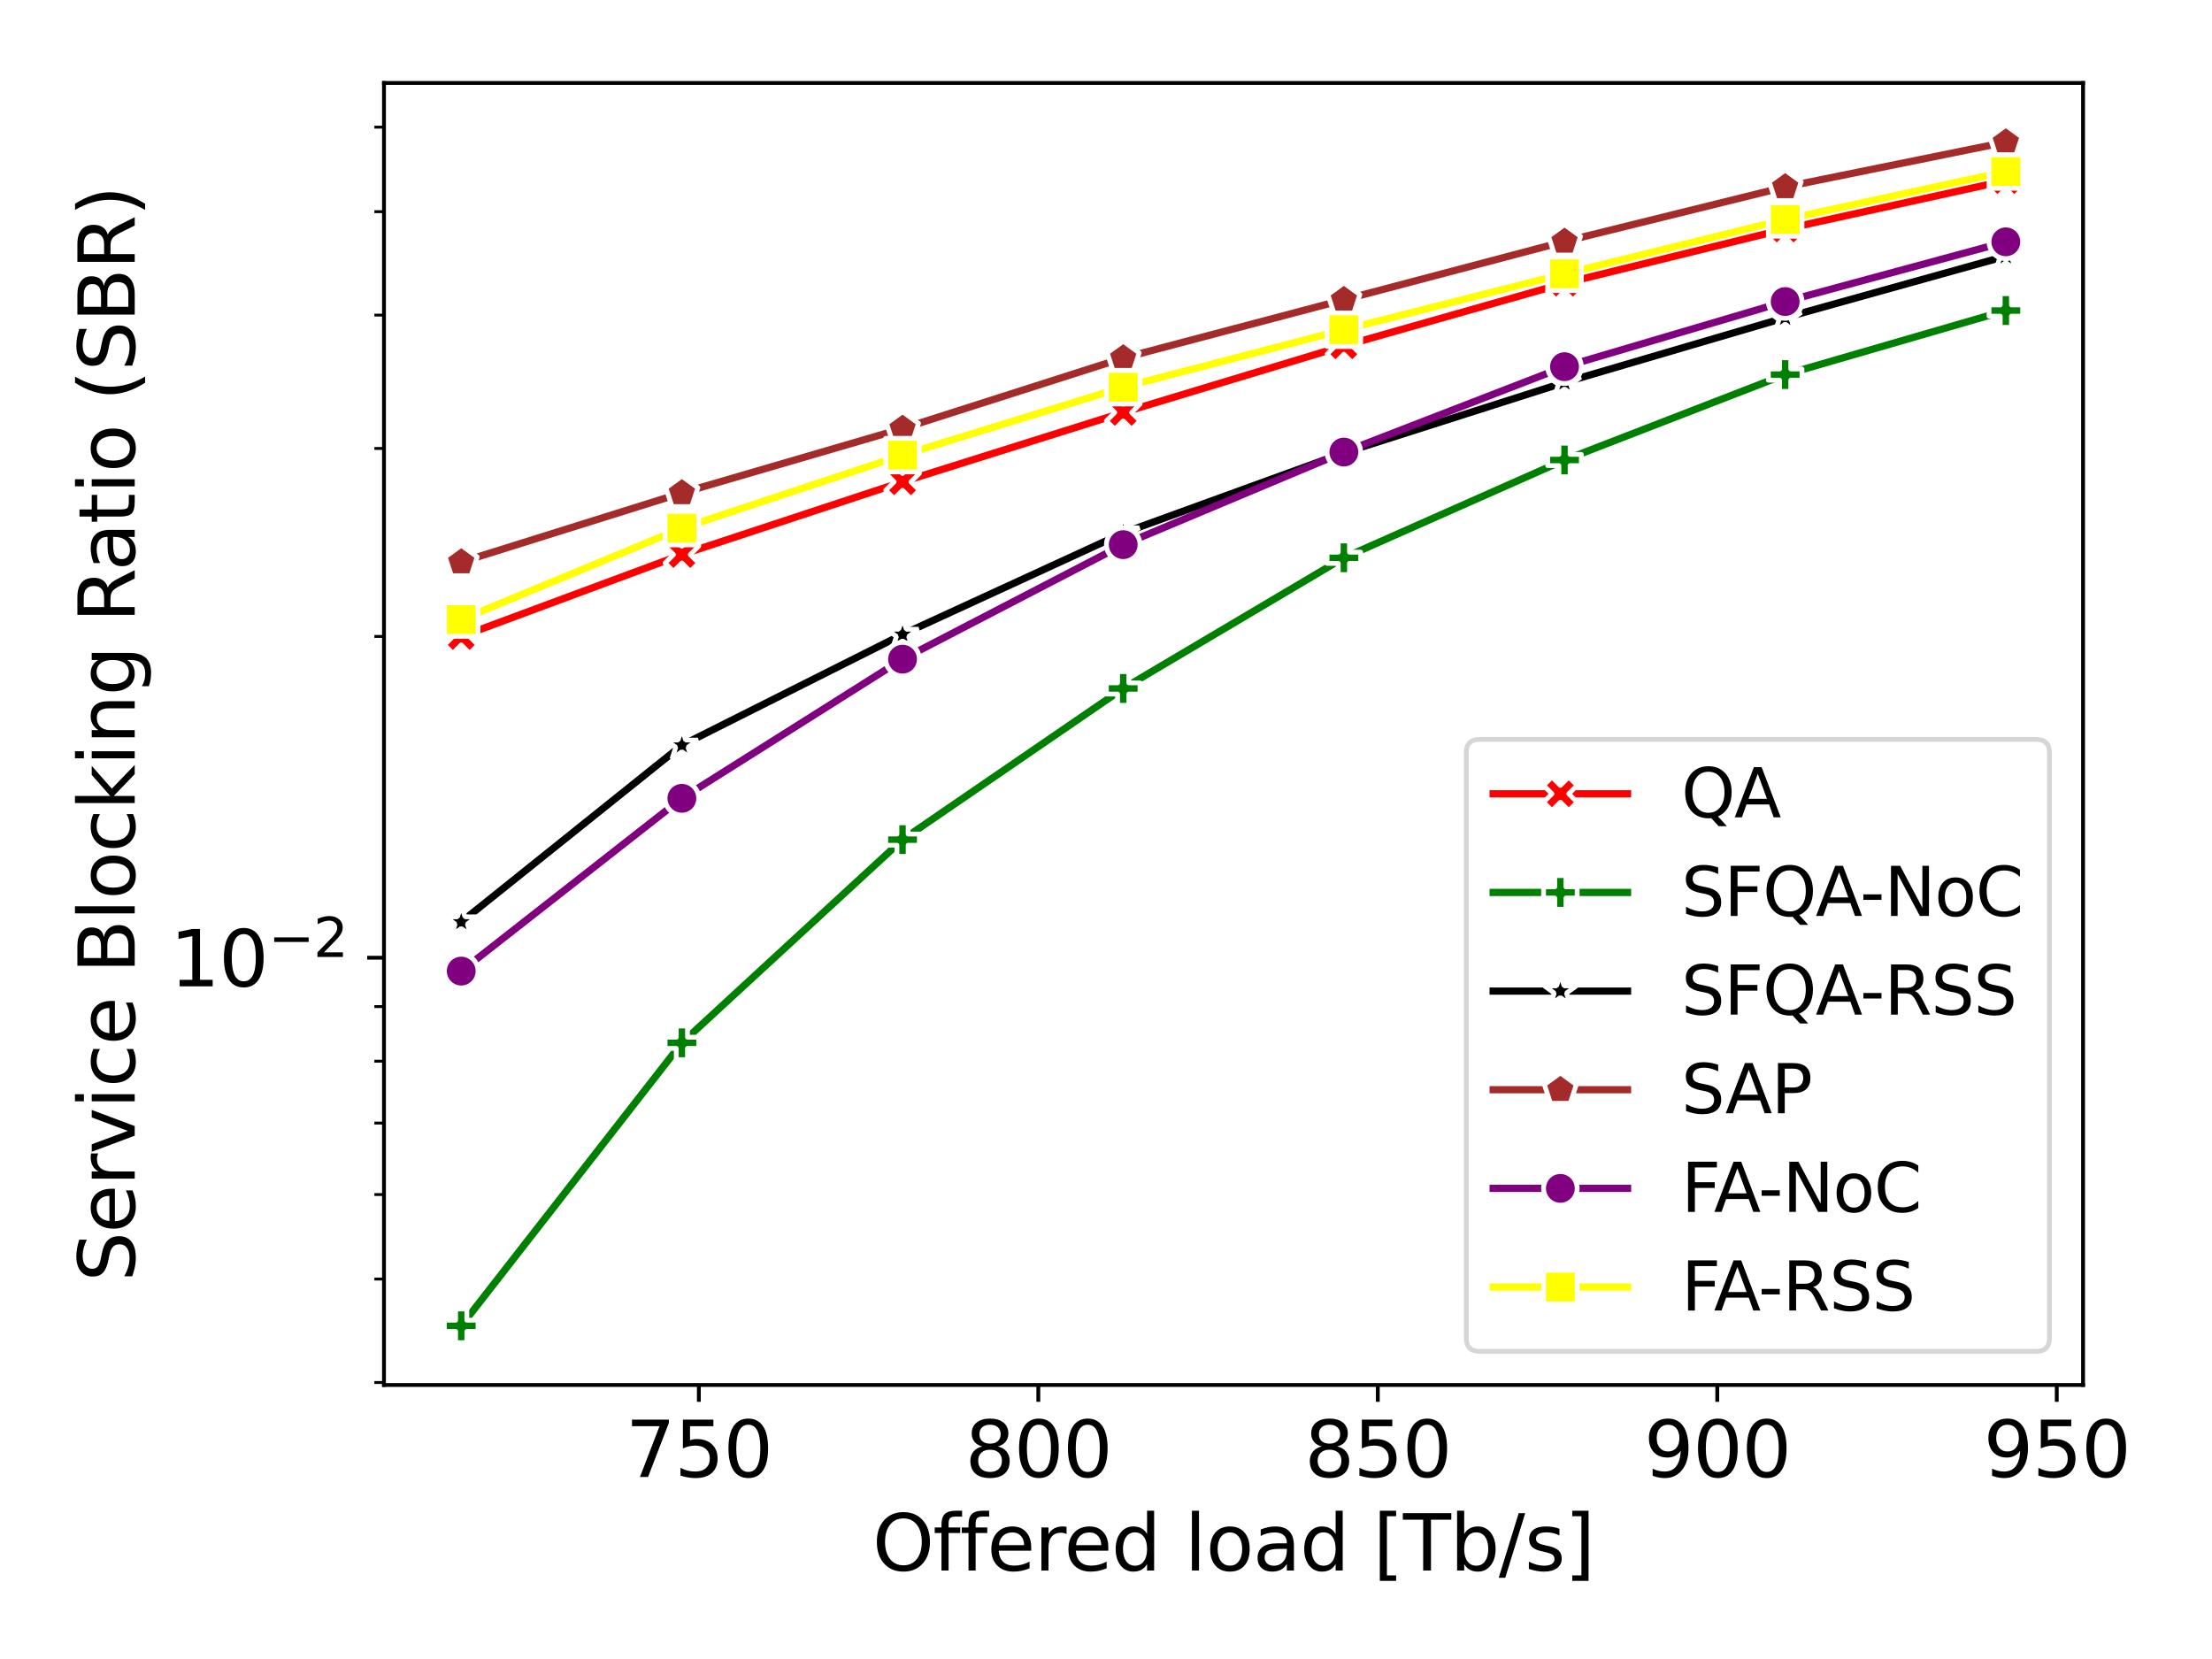 <?xml version="1.0" encoding="utf-8" standalone="no"?>
<!DOCTYPE svg PUBLIC "-//W3C//DTD SVG 1.1//EN"
  "http://www.w3.org/Graphics/SVG/1.1/DTD/svg11.dtd">
<svg xmlns:xlink="http://www.w3.org/1999/xlink" width="460.8pt" height="345.6pt" viewBox="0 0 460.8 345.6" xmlns="http://www.w3.org/2000/svg" version="1.1">
 <defs>
  <style type="text/css">*{stroke-linejoin: round; stroke-linecap: butt}</style>
 </defs>
 <g id="figure_1">
  <g id="patch_1">
   <path d="M 0 345.6 
L 460.8 345.6 
L 460.8 0 
L 0 0 
z
" style="fill: #ffffff"/>
  </g>
  <g id="axes_1">
   <g id="patch_2">
    <path d="M 79.992 288.52 
L 433.941 288.52 
L 433.941 17.28 
L 79.992 17.28 
z
" style="fill: #ffffff"/>
   </g>
   <g id="matplotlib.axis_1">
    <g id="xtick_1">
     <g id="line2d_1">
      <defs>
       <path id="m92baaa0d4a" d="M 0 0 
L 0 3.5 
" style="stroke: #000000; stroke-width: 0.8"/>
      </defs>
      <g>
       <use xlink:href="#m92baaa0d4a" x="145.584" y="288.52" style="stroke: #000000; stroke-width: 0.8"/>
      </g>
     </g>
     <g id="text_1">
      <!-- 750 -->
      <g transform="translate(130.314 307.678) scale(0.16 -0.16)">
       <defs>
        <path id="DejaVuSans-37" d="M 525 4666 
L 3525 4666 
L 3525 4397 
L 1831 0 
L 1172 0 
L 2766 4134 
L 525 4134 
L 525 4666 
z
" transform="scale(0.016)"/>
        <path id="DejaVuSans-35" d="M 691 4666 
L 3169 4666 
L 3169 4134 
L 1269 4134 
L 1269 2991 
Q 1406 3038 1543 3061 
Q 1681 3084 1819 3084 
Q 2600 3084 3056 2656 
Q 3513 2228 3513 1497 
Q 3513 744 3044 326 
Q 2575 -91 1722 -91 
Q 1428 -91 1123 -41 
Q 819 9 494 109 
L 494 744 
Q 775 591 1075 516 
Q 1375 441 1709 441 
Q 2250 441 2565 725 
Q 2881 1009 2881 1497 
Q 2881 1984 2565 2268 
Q 2250 2553 1709 2553 
Q 1456 2553 1204 2497 
Q 953 2441 691 2322 
L 691 4666 
z
" transform="scale(0.016)"/>
        <path id="DejaVuSans-30" d="M 2034 4250 
Q 1547 4250 1301 3770 
Q 1056 3291 1056 2328 
Q 1056 1369 1301 889 
Q 1547 409 2034 409 
Q 2525 409 2770 889 
Q 3016 1369 3016 2328 
Q 3016 3291 2770 3770 
Q 2525 4250 2034 4250 
z
M 2034 4750 
Q 2819 4750 3233 4129 
Q 3647 3509 3647 2328 
Q 3647 1150 3233 529 
Q 2819 -91 2034 -91 
Q 1250 -91 836 529 
Q 422 1150 422 2328 
Q 422 3509 836 4129 
Q 1250 4750 2034 4750 
z
" transform="scale(0.016)"/>
       </defs>
       <use xlink:href="#DejaVuSans-37"/>
       <use xlink:href="#DejaVuSans-35" x="63.623"/>
       <use xlink:href="#DejaVuSans-30" x="127.246"/>
      </g>
     </g>
    </g>
    <g id="xtick_2">
     <g id="line2d_2">
      <g>
       <use xlink:href="#m92baaa0d4a" x="216.303" y="288.52" style="stroke: #000000; stroke-width: 0.8"/>
      </g>
     </g>
     <g id="text_2">
      <!-- 800 -->
      <g transform="translate(201.033 307.678) scale(0.16 -0.16)">
       <defs>
        <path id="DejaVuSans-38" d="M 2034 2216 
Q 1584 2216 1326 1975 
Q 1069 1734 1069 1313 
Q 1069 891 1326 650 
Q 1584 409 2034 409 
Q 2484 409 2743 651 
Q 3003 894 3003 1313 
Q 3003 1734 2745 1975 
Q 2488 2216 2034 2216 
z
M 1403 2484 
Q 997 2584 770 2862 
Q 544 3141 544 3541 
Q 544 4100 942 4425 
Q 1341 4750 2034 4750 
Q 2731 4750 3128 4425 
Q 3525 4100 3525 3541 
Q 3525 3141 3298 2862 
Q 3072 2584 2669 2484 
Q 3125 2378 3379 2068 
Q 3634 1759 3634 1313 
Q 3634 634 3220 271 
Q 2806 -91 2034 -91 
Q 1263 -91 848 271 
Q 434 634 434 1313 
Q 434 1759 690 2068 
Q 947 2378 1403 2484 
z
M 1172 3481 
Q 1172 3119 1398 2916 
Q 1625 2713 2034 2713 
Q 2441 2713 2670 2916 
Q 2900 3119 2900 3481 
Q 2900 3844 2670 4047 
Q 2441 4250 2034 4250 
Q 1625 4250 1398 4047 
Q 1172 3844 1172 3481 
z
" transform="scale(0.016)"/>
       </defs>
       <use xlink:href="#DejaVuSans-38"/>
       <use xlink:href="#DejaVuSans-30" x="63.623"/>
       <use xlink:href="#DejaVuSans-30" x="127.246"/>
      </g>
     </g>
    </g>
    <g id="xtick_3">
     <g id="line2d_3">
      <g>
       <use xlink:href="#m92baaa0d4a" x="287.022" y="288.52" style="stroke: #000000; stroke-width: 0.8"/>
      </g>
     </g>
     <g id="text_3">
      <!-- 850 -->
      <g transform="translate(271.752 307.678) scale(0.16 -0.16)">
       <use xlink:href="#DejaVuSans-38"/>
       <use xlink:href="#DejaVuSans-35" x="63.623"/>
       <use xlink:href="#DejaVuSans-30" x="127.246"/>
      </g>
     </g>
    </g>
    <g id="xtick_4">
     <g id="line2d_4">
      <g>
       <use xlink:href="#m92baaa0d4a" x="357.741" y="288.52" style="stroke: #000000; stroke-width: 0.8"/>
      </g>
     </g>
     <g id="text_4">
      <!-- 900 -->
      <g transform="translate(342.471 307.678) scale(0.16 -0.16)">
       <defs>
        <path id="DejaVuSans-39" d="M 703 97 
L 703 672 
Q 941 559 1184 500 
Q 1428 441 1663 441 
Q 2288 441 2617 861 
Q 2947 1281 2994 2138 
Q 2813 1869 2534 1725 
Q 2256 1581 1919 1581 
Q 1219 1581 811 2004 
Q 403 2428 403 3163 
Q 403 3881 828 4315 
Q 1253 4750 1959 4750 
Q 2769 4750 3195 4129 
Q 3622 3509 3622 2328 
Q 3622 1225 3098 567 
Q 2575 -91 1691 -91 
Q 1453 -91 1209 -44 
Q 966 3 703 97 
z
M 1959 2075 
Q 2384 2075 2632 2365 
Q 2881 2656 2881 3163 
Q 2881 3666 2632 3958 
Q 2384 4250 1959 4250 
Q 1534 4250 1286 3958 
Q 1038 3666 1038 3163 
Q 1038 2656 1286 2365 
Q 1534 2075 1959 2075 
z
" transform="scale(0.016)"/>
       </defs>
       <use xlink:href="#DejaVuSans-39"/>
       <use xlink:href="#DejaVuSans-30" x="63.623"/>
       <use xlink:href="#DejaVuSans-30" x="127.246"/>
      </g>
     </g>
    </g>
    <g id="xtick_5">
     <g id="line2d_5">
      <g>
       <use xlink:href="#m92baaa0d4a" x="428.46" y="288.52" style="stroke: #000000; stroke-width: 0.8"/>
      </g>
     </g>
     <g id="text_5">
      <!-- 950 -->
      <g transform="translate(413.19 307.678) scale(0.16 -0.16)">
       <use xlink:href="#DejaVuSans-39"/>
       <use xlink:href="#DejaVuSans-35" x="63.623"/>
       <use xlink:href="#DejaVuSans-30" x="127.246"/>
      </g>
     </g>
    </g>
    <g id="text_6">
     <!-- Offered load [Tb/s] -->
     <g transform="translate(181.75 327.163) scale(0.16 -0.16)">
      <defs>
       <path id="DejaVuSans-4f" d="M 2522 4238 
Q 1834 4238 1429 3725 
Q 1025 3213 1025 2328 
Q 1025 1447 1429 934 
Q 1834 422 2522 422 
Q 3209 422 3611 934 
Q 4013 1447 4013 2328 
Q 4013 3213 3611 3725 
Q 3209 4238 2522 4238 
z
M 2522 4750 
Q 3503 4750 4090 4092 
Q 4678 3434 4678 2328 
Q 4678 1225 4090 567 
Q 3503 -91 2522 -91 
Q 1538 -91 948 565 
Q 359 1222 359 2328 
Q 359 3434 948 4092 
Q 1538 4750 2522 4750 
z
" transform="scale(0.016)"/>
       <path id="DejaVuSans-66" d="M 2375 4863 
L 2375 4384 
L 1825 4384 
Q 1516 4384 1395 4259 
Q 1275 4134 1275 3809 
L 1275 3500 
L 2222 3500 
L 2222 3053 
L 1275 3053 
L 1275 0 
L 697 0 
L 697 3053 
L 147 3053 
L 147 3500 
L 697 3500 
L 697 3744 
Q 697 4328 969 4595 
Q 1241 4863 1831 4863 
L 2375 4863 
z
" transform="scale(0.016)"/>
       <path id="DejaVuSans-65" d="M 3597 1894 
L 3597 1613 
L 953 1613 
Q 991 1019 1311 708 
Q 1631 397 2203 397 
Q 2534 397 2845 478 
Q 3156 559 3463 722 
L 3463 178 
Q 3153 47 2828 -22 
Q 2503 -91 2169 -91 
Q 1331 -91 842 396 
Q 353 884 353 1716 
Q 353 2575 817 3079 
Q 1281 3584 2069 3584 
Q 2775 3584 3186 3129 
Q 3597 2675 3597 1894 
z
M 3022 2063 
Q 3016 2534 2758 2815 
Q 2500 3097 2075 3097 
Q 1594 3097 1305 2825 
Q 1016 2553 972 2059 
L 3022 2063 
z
" transform="scale(0.016)"/>
       <path id="DejaVuSans-72" d="M 2631 2963 
Q 2534 3019 2420 3045 
Q 2306 3072 2169 3072 
Q 1681 3072 1420 2755 
Q 1159 2438 1159 1844 
L 1159 0 
L 581 0 
L 581 3500 
L 1159 3500 
L 1159 2956 
Q 1341 3275 1631 3429 
Q 1922 3584 2338 3584 
Q 2397 3584 2469 3576 
Q 2541 3569 2628 3553 
L 2631 2963 
z
" transform="scale(0.016)"/>
       <path id="DejaVuSans-64" d="M 2906 2969 
L 2906 4863 
L 3481 4863 
L 3481 0 
L 2906 0 
L 2906 525 
Q 2725 213 2448 61 
Q 2172 -91 1784 -91 
Q 1150 -91 751 415 
Q 353 922 353 1747 
Q 353 2572 751 3078 
Q 1150 3584 1784 3584 
Q 2172 3584 2448 3432 
Q 2725 3281 2906 2969 
z
M 947 1747 
Q 947 1113 1208 752 
Q 1469 391 1925 391 
Q 2381 391 2643 752 
Q 2906 1113 2906 1747 
Q 2906 2381 2643 2742 
Q 2381 3103 1925 3103 
Q 1469 3103 1208 2742 
Q 947 2381 947 1747 
z
" transform="scale(0.016)"/>
       <path id="DejaVuSans-20" transform="scale(0.016)"/>
       <path id="DejaVuSans-6c" d="M 603 4863 
L 1178 4863 
L 1178 0 
L 603 0 
L 603 4863 
z
" transform="scale(0.016)"/>
       <path id="DejaVuSans-6f" d="M 1959 3097 
Q 1497 3097 1228 2736 
Q 959 2375 959 1747 
Q 959 1119 1226 758 
Q 1494 397 1959 397 
Q 2419 397 2687 759 
Q 2956 1122 2956 1747 
Q 2956 2369 2687 2733 
Q 2419 3097 1959 3097 
z
M 1959 3584 
Q 2709 3584 3137 3096 
Q 3566 2609 3566 1747 
Q 3566 888 3137 398 
Q 2709 -91 1959 -91 
Q 1206 -91 779 398 
Q 353 888 353 1747 
Q 353 2609 779 3096 
Q 1206 3584 1959 3584 
z
" transform="scale(0.016)"/>
       <path id="DejaVuSans-61" d="M 2194 1759 
Q 1497 1759 1228 1600 
Q 959 1441 959 1056 
Q 959 750 1161 570 
Q 1363 391 1709 391 
Q 2188 391 2477 730 
Q 2766 1069 2766 1631 
L 2766 1759 
L 2194 1759 
z
M 3341 1997 
L 3341 0 
L 2766 0 
L 2766 531 
Q 2569 213 2275 61 
Q 1981 -91 1556 -91 
Q 1019 -91 701 211 
Q 384 513 384 1019 
Q 384 1609 779 1909 
Q 1175 2209 1959 2209 
L 2766 2209 
L 2766 2266 
Q 2766 2663 2505 2880 
Q 2244 3097 1772 3097 
Q 1472 3097 1187 3025 
Q 903 2953 641 2809 
L 641 3341 
Q 956 3463 1253 3523 
Q 1550 3584 1831 3584 
Q 2591 3584 2966 3190 
Q 3341 2797 3341 1997 
z
" transform="scale(0.016)"/>
       <path id="DejaVuSans-5b" d="M 550 4863 
L 1875 4863 
L 1875 4416 
L 1125 4416 
L 1125 -397 
L 1875 -397 
L 1875 -844 
L 550 -844 
L 550 4863 
z
" transform="scale(0.016)"/>
       <path id="DejaVuSans-54" d="M -19 4666 
L 3928 4666 
L 3928 4134 
L 2272 4134 
L 2272 0 
L 1638 0 
L 1638 4134 
L -19 4134 
L -19 4666 
z
" transform="scale(0.016)"/>
       <path id="DejaVuSans-62" d="M 3116 1747 
Q 3116 2381 2855 2742 
Q 2594 3103 2138 3103 
Q 1681 3103 1420 2742 
Q 1159 2381 1159 1747 
Q 1159 1113 1420 752 
Q 1681 391 2138 391 
Q 2594 391 2855 752 
Q 3116 1113 3116 1747 
z
M 1159 2969 
Q 1341 3281 1617 3432 
Q 1894 3584 2278 3584 
Q 2916 3584 3314 3078 
Q 3713 2572 3713 1747 
Q 3713 922 3314 415 
Q 2916 -91 2278 -91 
Q 1894 -91 1617 61 
Q 1341 213 1159 525 
L 1159 0 
L 581 0 
L 581 4863 
L 1159 4863 
L 1159 2969 
z
" transform="scale(0.016)"/>
       <path id="DejaVuSans-2f" d="M 1625 4666 
L 2156 4666 
L 531 -594 
L 0 -594 
L 1625 4666 
z
" transform="scale(0.016)"/>
       <path id="DejaVuSans-73" d="M 2834 3397 
L 2834 2853 
Q 2591 2978 2328 3040 
Q 2066 3103 1784 3103 
Q 1356 3103 1142 2972 
Q 928 2841 928 2578 
Q 928 2378 1081 2264 
Q 1234 2150 1697 2047 
L 1894 2003 
Q 2506 1872 2764 1633 
Q 3022 1394 3022 966 
Q 3022 478 2636 193 
Q 2250 -91 1575 -91 
Q 1294 -91 989 -36 
Q 684 19 347 128 
L 347 722 
Q 666 556 975 473 
Q 1284 391 1588 391 
Q 1994 391 2212 530 
Q 2431 669 2431 922 
Q 2431 1156 2273 1281 
Q 2116 1406 1581 1522 
L 1381 1569 
Q 847 1681 609 1914 
Q 372 2147 372 2553 
Q 372 3047 722 3315 
Q 1072 3584 1716 3584 
Q 2034 3584 2315 3537 
Q 2597 3491 2834 3397 
z
" transform="scale(0.016)"/>
       <path id="DejaVuSans-5d" d="M 1947 4863 
L 1947 -844 
L 622 -844 
L 622 -397 
L 1369 -397 
L 1369 4416 
L 622 4416 
L 622 4863 
L 1947 4863 
z
" transform="scale(0.016)"/>
      </defs>
      <use xlink:href="#DejaVuSans-4f"/>
      <use xlink:href="#DejaVuSans-66" x="78.711"/>
      <use xlink:href="#DejaVuSans-66" x="113.916"/>
      <use xlink:href="#DejaVuSans-65" x="149.121"/>
      <use xlink:href="#DejaVuSans-72" x="210.645"/>
      <use xlink:href="#DejaVuSans-65" x="249.508"/>
      <use xlink:href="#DejaVuSans-64" x="311.031"/>
      <use xlink:href="#DejaVuSans-20" x="374.508"/>
      <use xlink:href="#DejaVuSans-6c" x="406.295"/>
      <use xlink:href="#DejaVuSans-6f" x="434.078"/>
      <use xlink:href="#DejaVuSans-61" x="495.26"/>
      <use xlink:href="#DejaVuSans-64" x="556.539"/>
      <use xlink:href="#DejaVuSans-20" x="620.016"/>
      <use xlink:href="#DejaVuSans-5b" x="651.803"/>
      <use xlink:href="#DejaVuSans-54" x="690.816"/>
      <use xlink:href="#DejaVuSans-62" x="751.9"/>
      <use xlink:href="#DejaVuSans-2f" x="815.377"/>
      <use xlink:href="#DejaVuSans-73" x="849.068"/>
      <use xlink:href="#DejaVuSans-5d" x="901.168"/>
     </g>
    </g>
   </g>
   <g id="matplotlib.axis_2">
    <g id="ytick_1">
     <g id="line2d_6">
      <defs>
       <path id="m009c4320d9" d="M 0 0 
L -3.5 0 
" style="stroke: #000000; stroke-width: 0.8"/>
      </defs>
      <g>
       <use xlink:href="#m009c4320d9" x="79.992" y="199.514" style="stroke: #000000; stroke-width: 0.8"/>
      </g>
     </g>
     <g id="text_7">
      <!-- $\mathdefault{10^{-2}}$ -->
      <g transform="translate(35.392 205.593) scale(0.16 -0.16)">
       <defs>
        <path id="DejaVuSans-31" d="M 794 531 
L 1825 531 
L 1825 4091 
L 703 3866 
L 703 4441 
L 1819 4666 
L 2450 4666 
L 2450 531 
L 3481 531 
L 3481 0 
L 794 0 
L 794 531 
z
" transform="scale(0.016)"/>
        <path id="DejaVuSans-2212" d="M 678 2272 
L 4684 2272 
L 4684 1741 
L 678 1741 
L 678 2272 
z
" transform="scale(0.016)"/>
        <path id="DejaVuSans-32" d="M 1228 531 
L 3431 531 
L 3431 0 
L 469 0 
L 469 531 
Q 828 903 1448 1529 
Q 2069 2156 2228 2338 
Q 2531 2678 2651 2914 
Q 2772 3150 2772 3378 
Q 2772 3750 2511 3984 
Q 2250 4219 1831 4219 
Q 1534 4219 1204 4116 
Q 875 4013 500 3803 
L 500 4441 
Q 881 4594 1212 4672 
Q 1544 4750 1819 4750 
Q 2544 4750 2975 4387 
Q 3406 4025 3406 3419 
Q 3406 3131 3298 2873 
Q 3191 2616 2906 2266 
Q 2828 2175 2409 1742 
Q 1991 1309 1228 531 
z
" transform="scale(0.016)"/>
       </defs>
       <use xlink:href="#DejaVuSans-31" transform="translate(0 0.766)"/>
       <use xlink:href="#DejaVuSans-30" transform="translate(63.623 0.766)"/>
       <use xlink:href="#DejaVuSans-2212" transform="translate(128.203 39.047) scale(0.7)"/>
       <use xlink:href="#DejaVuSans-32" transform="translate(186.855 39.047) scale(0.7)"/>
      </g>
     </g>
    </g>
    <g id="ytick_2">
     <g id="line2d_7">
      <defs>
       <path id="mf614f8f3e9" d="M 0 0 
L -2 0 
" style="stroke: #000000; stroke-width: 0.6"/>
      </defs>
      <g>
       <use xlink:href="#mf614f8f3e9" x="79.992" y="287.999" style="stroke: #000000; stroke-width: 0.6"/>
      </g>
     </g>
    </g>
    <g id="ytick_3">
     <g id="line2d_8">
      <g>
       <use xlink:href="#mf614f8f3e9" x="79.992" y="266.45" style="stroke: #000000; stroke-width: 0.6"/>
      </g>
     </g>
    </g>
    <g id="ytick_4">
     <g id="line2d_9">
      <g>
       <use xlink:href="#mf614f8f3e9" x="79.992" y="248.844" style="stroke: #000000; stroke-width: 0.6"/>
      </g>
     </g>
    </g>
    <g id="ytick_5">
     <g id="line2d_10">
      <g>
       <use xlink:href="#mf614f8f3e9" x="79.992" y="233.958" style="stroke: #000000; stroke-width: 0.6"/>
      </g>
     </g>
    </g>
    <g id="ytick_6">
     <g id="line2d_11">
      <g>
       <use xlink:href="#mf614f8f3e9" x="79.992" y="221.063" style="stroke: #000000; stroke-width: 0.6"/>
      </g>
     </g>
    </g>
    <g id="ytick_7">
     <g id="line2d_12">
      <g>
       <use xlink:href="#mf614f8f3e9" x="79.992" y="209.689" style="stroke: #000000; stroke-width: 0.6"/>
      </g>
     </g>
    </g>
    <g id="ytick_8">
     <g id="line2d_13">
      <g>
       <use xlink:href="#mf614f8f3e9" x="79.992" y="132.578" style="stroke: #000000; stroke-width: 0.6"/>
      </g>
     </g>
    </g>
    <g id="ytick_9">
     <g id="line2d_14">
      <g>
       <use xlink:href="#mf614f8f3e9" x="79.992" y="93.423" style="stroke: #000000; stroke-width: 0.6"/>
      </g>
     </g>
    </g>
    <g id="ytick_10">
     <g id="line2d_15">
      <g>
       <use xlink:href="#mf614f8f3e9" x="79.992" y="65.642" style="stroke: #000000; stroke-width: 0.6"/>
      </g>
     </g>
    </g>
    <g id="ytick_11">
     <g id="line2d_16">
      <g>
       <use xlink:href="#mf614f8f3e9" x="79.992" y="44.093" style="stroke: #000000; stroke-width: 0.6"/>
      </g>
     </g>
    </g>
    <g id="ytick_12">
     <g id="line2d_17">
      <g>
       <use xlink:href="#mf614f8f3e9" x="79.992" y="26.486" style="stroke: #000000; stroke-width: 0.6"/>
      </g>
     </g>
    </g>
    <g id="text_8">
     <!-- Service Blocking Ratio (SBR) -->
     <g transform="translate(28.065 267.009) rotate(-90) scale(0.16 -0.16)">
      <defs>
       <path id="DejaVuSans-53" d="M 3425 4513 
L 3425 3897 
Q 3066 4069 2747 4153 
Q 2428 4238 2131 4238 
Q 1616 4238 1336 4038 
Q 1056 3838 1056 3469 
Q 1056 3159 1242 3001 
Q 1428 2844 1947 2747 
L 2328 2669 
Q 3034 2534 3370 2195 
Q 3706 1856 3706 1288 
Q 3706 609 3251 259 
Q 2797 -91 1919 -91 
Q 1588 -91 1214 -16 
Q 841 59 441 206 
L 441 856 
Q 825 641 1194 531 
Q 1563 422 1919 422 
Q 2459 422 2753 634 
Q 3047 847 3047 1241 
Q 3047 1584 2836 1778 
Q 2625 1972 2144 2069 
L 1759 2144 
Q 1053 2284 737 2584 
Q 422 2884 422 3419 
Q 422 4038 858 4394 
Q 1294 4750 2059 4750 
Q 2388 4750 2728 4690 
Q 3069 4631 3425 4513 
z
" transform="scale(0.016)"/>
       <path id="DejaVuSans-76" d="M 191 3500 
L 800 3500 
L 1894 563 
L 2988 3500 
L 3597 3500 
L 2284 0 
L 1503 0 
L 191 3500 
z
" transform="scale(0.016)"/>
       <path id="DejaVuSans-69" d="M 603 3500 
L 1178 3500 
L 1178 0 
L 603 0 
L 603 3500 
z
M 603 4863 
L 1178 4863 
L 1178 4134 
L 603 4134 
L 603 4863 
z
" transform="scale(0.016)"/>
       <path id="DejaVuSans-63" d="M 3122 3366 
L 3122 2828 
Q 2878 2963 2633 3030 
Q 2388 3097 2138 3097 
Q 1578 3097 1268 2742 
Q 959 2388 959 1747 
Q 959 1106 1268 751 
Q 1578 397 2138 397 
Q 2388 397 2633 464 
Q 2878 531 3122 666 
L 3122 134 
Q 2881 22 2623 -34 
Q 2366 -91 2075 -91 
Q 1284 -91 818 406 
Q 353 903 353 1747 
Q 353 2603 823 3093 
Q 1294 3584 2113 3584 
Q 2378 3584 2631 3529 
Q 2884 3475 3122 3366 
z
" transform="scale(0.016)"/>
       <path id="DejaVuSans-42" d="M 1259 2228 
L 1259 519 
L 2272 519 
Q 2781 519 3026 730 
Q 3272 941 3272 1375 
Q 3272 1813 3026 2020 
Q 2781 2228 2272 2228 
L 1259 2228 
z
M 1259 4147 
L 1259 2741 
L 2194 2741 
Q 2656 2741 2882 2914 
Q 3109 3088 3109 3444 
Q 3109 3797 2882 3972 
Q 2656 4147 2194 4147 
L 1259 4147 
z
M 628 4666 
L 2241 4666 
Q 2963 4666 3353 4366 
Q 3744 4066 3744 3513 
Q 3744 3084 3544 2831 
Q 3344 2578 2956 2516 
Q 3422 2416 3680 2098 
Q 3938 1781 3938 1306 
Q 3938 681 3513 340 
Q 3088 0 2303 0 
L 628 0 
L 628 4666 
z
" transform="scale(0.016)"/>
       <path id="DejaVuSans-6b" d="M 581 4863 
L 1159 4863 
L 1159 1991 
L 2875 3500 
L 3609 3500 
L 1753 1863 
L 3688 0 
L 2938 0 
L 1159 1709 
L 1159 0 
L 581 0 
L 581 4863 
z
" transform="scale(0.016)"/>
       <path id="DejaVuSans-6e" d="M 3513 2113 
L 3513 0 
L 2938 0 
L 2938 2094 
Q 2938 2591 2744 2837 
Q 2550 3084 2163 3084 
Q 1697 3084 1428 2787 
Q 1159 2491 1159 1978 
L 1159 0 
L 581 0 
L 581 3500 
L 1159 3500 
L 1159 2956 
Q 1366 3272 1645 3428 
Q 1925 3584 2291 3584 
Q 2894 3584 3203 3211 
Q 3513 2838 3513 2113 
z
" transform="scale(0.016)"/>
       <path id="DejaVuSans-67" d="M 2906 1791 
Q 2906 2416 2648 2759 
Q 2391 3103 1925 3103 
Q 1463 3103 1205 2759 
Q 947 2416 947 1791 
Q 947 1169 1205 825 
Q 1463 481 1925 481 
Q 2391 481 2648 825 
Q 2906 1169 2906 1791 
z
M 3481 434 
Q 3481 -459 3084 -895 
Q 2688 -1331 1869 -1331 
Q 1566 -1331 1297 -1286 
Q 1028 -1241 775 -1147 
L 775 -588 
Q 1028 -725 1275 -790 
Q 1522 -856 1778 -856 
Q 2344 -856 2625 -561 
Q 2906 -266 2906 331 
L 2906 616 
Q 2728 306 2450 153 
Q 2172 0 1784 0 
Q 1141 0 747 490 
Q 353 981 353 1791 
Q 353 2603 747 3093 
Q 1141 3584 1784 3584 
Q 2172 3584 2450 3431 
Q 2728 3278 2906 2969 
L 2906 3500 
L 3481 3500 
L 3481 434 
z
" transform="scale(0.016)"/>
       <path id="DejaVuSans-52" d="M 2841 2188 
Q 3044 2119 3236 1894 
Q 3428 1669 3622 1275 
L 4263 0 
L 3584 0 
L 2988 1197 
Q 2756 1666 2539 1819 
Q 2322 1972 1947 1972 
L 1259 1972 
L 1259 0 
L 628 0 
L 628 4666 
L 2053 4666 
Q 2853 4666 3247 4331 
Q 3641 3997 3641 3322 
Q 3641 2881 3436 2590 
Q 3231 2300 2841 2188 
z
M 1259 4147 
L 1259 2491 
L 2053 2491 
Q 2509 2491 2742 2702 
Q 2975 2913 2975 3322 
Q 2975 3731 2742 3939 
Q 2509 4147 2053 4147 
L 1259 4147 
z
" transform="scale(0.016)"/>
       <path id="DejaVuSans-74" d="M 1172 4494 
L 1172 3500 
L 2356 3500 
L 2356 3053 
L 1172 3053 
L 1172 1153 
Q 1172 725 1289 603 
Q 1406 481 1766 481 
L 2356 481 
L 2356 0 
L 1766 0 
Q 1100 0 847 248 
Q 594 497 594 1153 
L 594 3053 
L 172 3053 
L 172 3500 
L 594 3500 
L 594 4494 
L 1172 4494 
z
" transform="scale(0.016)"/>
       <path id="DejaVuSans-28" d="M 1984 4856 
Q 1566 4138 1362 3434 
Q 1159 2731 1159 2009 
Q 1159 1288 1364 580 
Q 1569 -128 1984 -844 
L 1484 -844 
Q 1016 -109 783 600 
Q 550 1309 550 2009 
Q 550 2706 781 3412 
Q 1013 4119 1484 4856 
L 1984 4856 
z
" transform="scale(0.016)"/>
       <path id="DejaVuSans-29" d="M 513 4856 
L 1013 4856 
Q 1481 4119 1714 3412 
Q 1947 2706 1947 2009 
Q 1947 1309 1714 600 
Q 1481 -109 1013 -844 
L 513 -844 
Q 928 -128 1133 580 
Q 1338 1288 1338 2009 
Q 1338 2731 1133 3434 
Q 928 4138 513 4856 
z
" transform="scale(0.016)"/>
      </defs>
      <use xlink:href="#DejaVuSans-53"/>
      <use xlink:href="#DejaVuSans-65" x="63.477"/>
      <use xlink:href="#DejaVuSans-72" x="125"/>
      <use xlink:href="#DejaVuSans-76" x="166.113"/>
      <use xlink:href="#DejaVuSans-69" x="225.293"/>
      <use xlink:href="#DejaVuSans-63" x="253.076"/>
      <use xlink:href="#DejaVuSans-65" x="308.057"/>
      <use xlink:href="#DejaVuSans-20" x="369.58"/>
      <use xlink:href="#DejaVuSans-42" x="401.367"/>
      <use xlink:href="#DejaVuSans-6c" x="469.971"/>
      <use xlink:href="#DejaVuSans-6f" x="497.754"/>
      <use xlink:href="#DejaVuSans-63" x="558.936"/>
      <use xlink:href="#DejaVuSans-6b" x="613.916"/>
      <use xlink:href="#DejaVuSans-69" x="671.826"/>
      <use xlink:href="#DejaVuSans-6e" x="699.609"/>
      <use xlink:href="#DejaVuSans-67" x="762.988"/>
      <use xlink:href="#DejaVuSans-20" x="826.465"/>
      <use xlink:href="#DejaVuSans-52" x="858.252"/>
      <use xlink:href="#DejaVuSans-61" x="925.484"/>
      <use xlink:href="#DejaVuSans-74" x="986.764"/>
      <use xlink:href="#DejaVuSans-69" x="1025.973"/>
      <use xlink:href="#DejaVuSans-6f" x="1053.756"/>
      <use xlink:href="#DejaVuSans-20" x="1114.938"/>
      <use xlink:href="#DejaVuSans-28" x="1146.725"/>
      <use xlink:href="#DejaVuSans-53" x="1185.738"/>
      <use xlink:href="#DejaVuSans-42" x="1249.215"/>
      <use xlink:href="#DejaVuSans-52" x="1317.818"/>
      <use xlink:href="#DejaVuSans-29" x="1387.301"/>
     </g>
    </g>
   </g>
   <g id="line2d_18">
    <path d="M 96.081 132.596 
L 142.048 115.535 
L 188.015 100.377 
L 233.983 85.928 
L 279.95 72.038 
L 325.917 58.997 
L 371.885 47.713 
L 417.852 37.625 
" clip-path="url(#pe93c9a0f8d)" style="fill: none; stroke: #ff0000; stroke-width: 1.5; stroke-linecap: square"/>
    <defs>
     <path id="m6fb5ca5fb0" d="M -1.75 3.5 
L 0 1.75 
L 1.75 3.5 
L 3.5 1.75 
L 1.75 0 
L 3.5 -1.75 
L 1.75 -3.5 
L 0 -1.75 
L -1.75 -3.5 
L -3.5 -1.75 
L -1.75 0 
L -3.5 1.75 
z
" style="stroke: #ffffff; stroke-linejoin: miter"/>
    </defs>
    <g clip-path="url(#pe93c9a0f8d)">
     <use xlink:href="#m6fb5ca5fb0" x="96.081" y="132.596" style="fill: #ff0000; stroke: #ffffff; stroke-linejoin: miter"/>
     <use xlink:href="#m6fb5ca5fb0" x="142.048" y="115.535" style="fill: #ff0000; stroke: #ffffff; stroke-linejoin: miter"/>
     <use xlink:href="#m6fb5ca5fb0" x="188.015" y="100.377" style="fill: #ff0000; stroke: #ffffff; stroke-linejoin: miter"/>
     <use xlink:href="#m6fb5ca5fb0" x="233.983" y="85.928" style="fill: #ff0000; stroke: #ffffff; stroke-linejoin: miter"/>
     <use xlink:href="#m6fb5ca5fb0" x="279.95" y="72.038" style="fill: #ff0000; stroke: #ffffff; stroke-linejoin: miter"/>
     <use xlink:href="#m6fb5ca5fb0" x="325.917" y="58.997" style="fill: #ff0000; stroke: #ffffff; stroke-linejoin: miter"/>
     <use xlink:href="#m6fb5ca5fb0" x="371.885" y="47.713" style="fill: #ff0000; stroke: #ffffff; stroke-linejoin: miter"/>
     <use xlink:href="#m6fb5ca5fb0" x="417.852" y="37.625" style="fill: #ff0000; stroke: #ffffff; stroke-linejoin: miter"/>
    </g>
   </g>
   <g id="line2d_19">
    <path d="M 96.081 276.191 
L 142.048 217.238 
L 188.015 174.911 
L 233.983 143.42 
L 279.95 116.194 
L 325.917 95.825 
L 371.885 78.028 
L 417.852 64.692 
" clip-path="url(#pe93c9a0f8d)" style="fill: none; stroke: #008000; stroke-width: 1.5; stroke-linecap: square"/>
    <defs>
     <path id="m8a494c542f" d="M -1.167 3.5 
L 1.167 3.5 
L 1.167 1.167 
L 3.5 1.167 
L 3.5 -1.167 
L 1.167 -1.167 
L 1.167 -3.5 
L -1.167 -3.5 
L -1.167 -1.167 
L -3.5 -1.167 
L -3.5 1.167 
L -1.167 1.167 
z
" style="stroke: #ffffff; stroke-linejoin: miter"/>
    </defs>
    <g clip-path="url(#pe93c9a0f8d)">
     <use xlink:href="#m8a494c542f" x="96.081" y="276.191" style="fill: #008000; stroke: #ffffff; stroke-linejoin: miter"/>
     <use xlink:href="#m8a494c542f" x="142.048" y="217.238" style="fill: #008000; stroke: #ffffff; stroke-linejoin: miter"/>
     <use xlink:href="#m8a494c542f" x="188.015" y="174.911" style="fill: #008000; stroke: #ffffff; stroke-linejoin: miter"/>
     <use xlink:href="#m8a494c542f" x="233.983" y="143.42" style="fill: #008000; stroke: #ffffff; stroke-linejoin: miter"/>
     <use xlink:href="#m8a494c542f" x="279.95" y="116.194" style="fill: #008000; stroke: #ffffff; stroke-linejoin: miter"/>
     <use xlink:href="#m8a494c542f" x="325.917" y="95.825" style="fill: #008000; stroke: #ffffff; stroke-linejoin: miter"/>
     <use xlink:href="#m8a494c542f" x="371.885" y="78.028" style="fill: #008000; stroke: #ffffff; stroke-linejoin: miter"/>
     <use xlink:href="#m8a494c542f" x="417.852" y="64.692" style="fill: #008000; stroke: #ffffff; stroke-linejoin: miter"/>
    </g>
   </g>
   <g id="line2d_20">
    <path d="M 96.081 192.073 
L 142.048 155.251 
L 188.015 132.163 
L 233.983 111.026 
L 279.95 94.33 
L 325.917 79.669 
L 371.885 66.175 
L 417.852 53.362 
" clip-path="url(#pe93c9a0f8d)" style="fill: none; stroke: #000000; stroke-width: 1.5; stroke-linecap: square"/>
    <defs>
     <path id="mea79910a10" d="M 0 -3.5 
L -0.786 -1.082 
L -3.329 -1.082 
L -1.271 0.413 
L -2.057 2.832 
L -0 1.337 
L 2.057 2.832 
L 1.271 0.413 
L 3.329 -1.082 
L 0.786 -1.082 
z
" style="stroke: #ffffff; stroke-linejoin: bevel"/>
    </defs>
    <g clip-path="url(#pe93c9a0f8d)">
     <use xlink:href="#mea79910a10" x="96.081" y="192.073" style="stroke: #ffffff; stroke-linejoin: bevel"/>
     <use xlink:href="#mea79910a10" x="142.048" y="155.251" style="stroke: #ffffff; stroke-linejoin: bevel"/>
     <use xlink:href="#mea79910a10" x="188.015" y="132.163" style="stroke: #ffffff; stroke-linejoin: bevel"/>
     <use xlink:href="#mea79910a10" x="233.983" y="111.026" style="stroke: #ffffff; stroke-linejoin: bevel"/>
     <use xlink:href="#mea79910a10" x="279.95" y="94.33" style="stroke: #ffffff; stroke-linejoin: bevel"/>
     <use xlink:href="#mea79910a10" x="325.917" y="79.669" style="stroke: #ffffff; stroke-linejoin: bevel"/>
     <use xlink:href="#mea79910a10" x="371.885" y="66.175" style="stroke: #ffffff; stroke-linejoin: bevel"/>
     <use xlink:href="#mea79910a10" x="417.852" y="53.362" style="stroke: #ffffff; stroke-linejoin: bevel"/>
    </g>
   </g>
   <g id="line2d_21">
    <path d="M 96.081 117.09 
L 142.048 102.691 
L 188.015 89.266 
L 233.983 74.581 
L 279.95 62.442 
L 325.917 50.3 
L 371.885 38.942 
L 417.852 29.609 
" clip-path="url(#pe93c9a0f8d)" style="fill: none; stroke: #a52a2a; stroke-width: 1.5; stroke-linecap: square"/>
    <defs>
     <path id="ma84a0b3a80" d="M 0 -3.5 
L -3.329 -1.082 
L -2.057 2.832 
L 2.057 2.832 
L 3.329 -1.082 
z
" style="stroke: #ffffff; stroke-linejoin: miter"/>
    </defs>
    <g clip-path="url(#pe93c9a0f8d)">
     <use xlink:href="#ma84a0b3a80" x="96.081" y="117.09" style="fill: #a52a2a; stroke: #ffffff; stroke-linejoin: miter"/>
     <use xlink:href="#ma84a0b3a80" x="142.048" y="102.691" style="fill: #a52a2a; stroke: #ffffff; stroke-linejoin: miter"/>
     <use xlink:href="#ma84a0b3a80" x="188.015" y="89.266" style="fill: #a52a2a; stroke: #ffffff; stroke-linejoin: miter"/>
     <use xlink:href="#ma84a0b3a80" x="233.983" y="74.581" style="fill: #a52a2a; stroke: #ffffff; stroke-linejoin: miter"/>
     <use xlink:href="#ma84a0b3a80" x="279.95" y="62.442" style="fill: #a52a2a; stroke: #ffffff; stroke-linejoin: miter"/>
     <use xlink:href="#ma84a0b3a80" x="325.917" y="50.3" style="fill: #a52a2a; stroke: #ffffff; stroke-linejoin: miter"/>
     <use xlink:href="#ma84a0b3a80" x="371.885" y="38.942" style="fill: #a52a2a; stroke: #ffffff; stroke-linejoin: miter"/>
     <use xlink:href="#ma84a0b3a80" x="417.852" y="29.609" style="fill: #a52a2a; stroke: #ffffff; stroke-linejoin: miter"/>
    </g>
   </g>
   <g id="line2d_22">
    <path d="M 96.081 202.297 
L 142.048 166.304 
L 188.015 137.314 
L 233.983 113.46 
L 279.95 94.17 
L 325.917 76.387 
L 371.885 62.818 
L 417.852 50.377 
" clip-path="url(#pe93c9a0f8d)" style="fill: none; stroke: #800080; stroke-width: 1.5; stroke-linecap: square"/>
    <defs>
     <path id="m370ad77267" d="M 0 3.5 
C 0.928 3.5 1.819 3.131 2.475 2.475 
C 3.131 1.819 3.5 0.928 3.5 0 
C 3.5 -0.928 3.131 -1.819 2.475 -2.475 
C 1.819 -3.131 0.928 -3.5 0 -3.5 
C -0.928 -3.5 -1.819 -3.131 -2.475 -2.475 
C -3.131 -1.819 -3.5 -0.928 -3.5 0 
C -3.5 0.928 -3.131 1.819 -2.475 2.475 
C -1.819 3.131 -0.928 3.5 0 3.5 
z
" style="stroke: #ffffff"/>
    </defs>
    <g clip-path="url(#pe93c9a0f8d)">
     <use xlink:href="#m370ad77267" x="96.081" y="202.297" style="fill: #800080; stroke: #ffffff"/>
     <use xlink:href="#m370ad77267" x="142.048" y="166.304" style="fill: #800080; stroke: #ffffff"/>
     <use xlink:href="#m370ad77267" x="188.015" y="137.314" style="fill: #800080; stroke: #ffffff"/>
     <use xlink:href="#m370ad77267" x="233.983" y="113.46" style="fill: #800080; stroke: #ffffff"/>
     <use xlink:href="#m370ad77267" x="279.95" y="94.17" style="fill: #800080; stroke: #ffffff"/>
     <use xlink:href="#m370ad77267" x="325.917" y="76.387" style="fill: #800080; stroke: #ffffff"/>
     <use xlink:href="#m370ad77267" x="371.885" y="62.818" style="fill: #800080; stroke: #ffffff"/>
     <use xlink:href="#m370ad77267" x="417.852" y="50.377" style="fill: #800080; stroke: #ffffff"/>
    </g>
   </g>
   <g id="line2d_23">
    <path d="M 96.081 129.072 
L 142.048 110.022 
L 188.015 94.805 
L 233.983 80.648 
L 279.95 68.679 
L 325.917 57.033 
L 371.885 45.721 
L 417.852 35.732 
" clip-path="url(#pe93c9a0f8d)" style="fill: none; stroke: #ffff00; stroke-width: 1.5; stroke-linecap: square"/>
    <defs>
     <path id="m3b06ac4da5" d="M -3.5 3.5 
L 3.5 3.5 
L 3.5 -3.5 
L -3.5 -3.5 
z
" style="stroke: #ffffff; stroke-linejoin: miter"/>
    </defs>
    <g clip-path="url(#pe93c9a0f8d)">
     <use xlink:href="#m3b06ac4da5" x="96.081" y="129.072" style="fill: #ffff00; stroke: #ffffff; stroke-linejoin: miter"/>
     <use xlink:href="#m3b06ac4da5" x="142.048" y="110.022" style="fill: #ffff00; stroke: #ffffff; stroke-linejoin: miter"/>
     <use xlink:href="#m3b06ac4da5" x="188.015" y="94.805" style="fill: #ffff00; stroke: #ffffff; stroke-linejoin: miter"/>
     <use xlink:href="#m3b06ac4da5" x="233.983" y="80.648" style="fill: #ffff00; stroke: #ffffff; stroke-linejoin: miter"/>
     <use xlink:href="#m3b06ac4da5" x="279.95" y="68.679" style="fill: #ffff00; stroke: #ffffff; stroke-linejoin: miter"/>
     <use xlink:href="#m3b06ac4da5" x="325.917" y="57.033" style="fill: #ffff00; stroke: #ffffff; stroke-linejoin: miter"/>
     <use xlink:href="#m3b06ac4da5" x="371.885" y="45.721" style="fill: #ffff00; stroke: #ffffff; stroke-linejoin: miter"/>
     <use xlink:href="#m3b06ac4da5" x="417.852" y="35.732" style="fill: #ffff00; stroke: #ffffff; stroke-linejoin: miter"/>
    </g>
   </g>
   <g id="patch_3">
    <path d="M 79.992 288.52 
L 79.992 17.28 
" style="fill: none; stroke: #000000; stroke-width: 0.8; stroke-linejoin: miter; stroke-linecap: square"/>
   </g>
   <g id="patch_4">
    <path d="M 433.941 288.52 
L 433.941 17.28 
" style="fill: none; stroke: #000000; stroke-width: 0.8; stroke-linejoin: miter; stroke-linecap: square"/>
   </g>
   <g id="patch_5">
    <path d="M 79.992 288.52 
L 433.941 288.52 
" style="fill: none; stroke: #000000; stroke-width: 0.8; stroke-linejoin: miter; stroke-linecap: square"/>
   </g>
   <g id="patch_6">
    <path d="M 79.992 17.28 
L 433.941 17.28 
" style="fill: none; stroke: #000000; stroke-width: 0.8; stroke-linejoin: miter; stroke-linecap: square"/>
   </g>
   <g id="legend_1">
    <g id="patch_7">
     <path d="M 308.251 281.52 
L 424.141 281.52 
Q 426.941 281.52 426.941 278.72 
L 426.941 156.824 
Q 426.941 154.024 424.141 154.024 
L 308.251 154.024 
Q 305.451 154.024 305.451 156.824 
L 305.451 278.72 
Q 305.451 281.52 308.251 281.52 
z
" style="fill: #ffffff; opacity: 0.8; stroke: #cccccc; stroke-linejoin: miter"/>
    </g>
    <g id="line2d_24">
     <path d="M 311.051 165.362 
L 325.051 165.362 
L 339.051 165.362 
" style="fill: none; stroke: #ff0000; stroke-width: 1.5; stroke-linecap: square"/>
     <g>
      <use xlink:href="#m6fb5ca5fb0" x="325.051" y="165.362" style="fill: #ff0000; stroke: #ffffff; stroke-linejoin: miter"/>
     </g>
    </g>
    <g id="text_9">
     <!-- QA -->
     <g transform="translate(350.251 170.262) scale(0.14 -0.14)">
      <defs>
       <path id="DejaVuSans-51" d="M 2522 4238 
Q 1834 4238 1429 3725 
Q 1025 3213 1025 2328 
Q 1025 1447 1429 934 
Q 1834 422 2522 422 
Q 3209 422 3611 934 
Q 4013 1447 4013 2328 
Q 4013 3213 3611 3725 
Q 3209 4238 2522 4238 
z
M 3406 84 
L 4238 -825 
L 3475 -825 
L 2784 -78 
Q 2681 -84 2626 -87 
Q 2572 -91 2522 -91 
Q 1538 -91 948 567 
Q 359 1225 359 2328 
Q 359 3434 948 4092 
Q 1538 4750 2522 4750 
Q 3503 4750 4090 4092 
Q 4678 3434 4678 2328 
Q 4678 1516 4351 937 
Q 4025 359 3406 84 
z
" transform="scale(0.016)"/>
       <path id="DejaVuSans-41" d="M 2188 4044 
L 1331 1722 
L 3047 1722 
L 2188 4044 
z
M 1831 4666 
L 2547 4666 
L 4325 0 
L 3669 0 
L 3244 1197 
L 1141 1197 
L 716 0 
L 50 0 
L 1831 4666 
z
" transform="scale(0.016)"/>
      </defs>
      <use xlink:href="#DejaVuSans-51"/>
      <use xlink:href="#DejaVuSans-41" x="78.711"/>
     </g>
    </g>
    <g id="line2d_25">
     <path d="M 311.051 185.911 
L 325.051 185.911 
L 339.051 185.911 
" style="fill: none; stroke: #008000; stroke-width: 1.5; stroke-linecap: square"/>
     <g>
      <use xlink:href="#m8a494c542f" x="325.051" y="185.911" style="fill: #008000; stroke: #ffffff; stroke-linejoin: miter"/>
     </g>
    </g>
    <g id="text_10">
     <!-- SFQA-NoC -->
     <g transform="translate(350.251 190.811) scale(0.14 -0.14)">
      <defs>
       <path id="DejaVuSans-46" d="M 628 4666 
L 3309 4666 
L 3309 4134 
L 1259 4134 
L 1259 2759 
L 3109 2759 
L 3109 2228 
L 1259 2228 
L 1259 0 
L 628 0 
L 628 4666 
z
" transform="scale(0.016)"/>
       <path id="DejaVuSans-2d" d="M 313 2009 
L 1997 2009 
L 1997 1497 
L 313 1497 
L 313 2009 
z
" transform="scale(0.016)"/>
       <path id="DejaVuSans-4e" d="M 628 4666 
L 1478 4666 
L 3547 763 
L 3547 4666 
L 4159 4666 
L 4159 0 
L 3309 0 
L 1241 3903 
L 1241 0 
L 628 0 
L 628 4666 
z
" transform="scale(0.016)"/>
       <path id="DejaVuSans-43" d="M 4122 4306 
L 4122 3641 
Q 3803 3938 3442 4084 
Q 3081 4231 2675 4231 
Q 1875 4231 1450 3742 
Q 1025 3253 1025 2328 
Q 1025 1406 1450 917 
Q 1875 428 2675 428 
Q 3081 428 3442 575 
Q 3803 722 4122 1019 
L 4122 359 
Q 3791 134 3420 21 
Q 3050 -91 2638 -91 
Q 1578 -91 968 557 
Q 359 1206 359 2328 
Q 359 3453 968 4101 
Q 1578 4750 2638 4750 
Q 3056 4750 3426 4639 
Q 3797 4528 4122 4306 
z
" transform="scale(0.016)"/>
      </defs>
      <use xlink:href="#DejaVuSans-53"/>
      <use xlink:href="#DejaVuSans-46" x="63.477"/>
      <use xlink:href="#DejaVuSans-51" x="120.996"/>
      <use xlink:href="#DejaVuSans-41" x="199.707"/>
      <use xlink:href="#DejaVuSans-2d" x="265.865"/>
      <use xlink:href="#DejaVuSans-4e" x="301.949"/>
      <use xlink:href="#DejaVuSans-6f" x="376.754"/>
      <use xlink:href="#DejaVuSans-43" x="437.936"/>
     </g>
    </g>
    <g id="line2d_26">
     <path d="M 311.051 206.46 
L 325.051 206.46 
L 339.051 206.46 
" style="fill: none; stroke: #000000; stroke-width: 1.5; stroke-linecap: square"/>
     <g>
      <use xlink:href="#mea79910a10" x="325.051" y="206.46" style="stroke: #ffffff; stroke-linejoin: bevel"/>
     </g>
    </g>
    <g id="text_11">
     <!-- SFQA-RSS -->
     <g transform="translate(350.251 211.36) scale(0.14 -0.14)">
      <use xlink:href="#DejaVuSans-53"/>
      <use xlink:href="#DejaVuSans-46" x="63.477"/>
      <use xlink:href="#DejaVuSans-51" x="120.996"/>
      <use xlink:href="#DejaVuSans-41" x="199.707"/>
      <use xlink:href="#DejaVuSans-2d" x="265.865"/>
      <use xlink:href="#DejaVuSans-52" x="301.949"/>
      <use xlink:href="#DejaVuSans-53" x="371.432"/>
      <use xlink:href="#DejaVuSans-53" x="434.908"/>
     </g>
    </g>
    <g id="line2d_27">
     <path d="M 311.051 227.01 
L 325.051 227.01 
L 339.051 227.01 
" style="fill: none; stroke: #a52a2a; stroke-width: 1.5; stroke-linecap: square"/>
     <g>
      <use xlink:href="#ma84a0b3a80" x="325.051" y="227.01" style="fill: #a52a2a; stroke: #ffffff; stroke-linejoin: miter"/>
     </g>
    </g>
    <g id="text_12">
     <!-- SAP -->
     <g transform="translate(350.251 231.91) scale(0.14 -0.14)">
      <defs>
       <path id="DejaVuSans-50" d="M 1259 4147 
L 1259 2394 
L 2053 2394 
Q 2494 2394 2734 2622 
Q 2975 2850 2975 3272 
Q 2975 3691 2734 3919 
Q 2494 4147 2053 4147 
L 1259 4147 
z
M 628 4666 
L 2053 4666 
Q 2838 4666 3239 4311 
Q 3641 3956 3641 3272 
Q 3641 2581 3239 2228 
Q 2838 1875 2053 1875 
L 1259 1875 
L 1259 0 
L 628 0 
L 628 4666 
z
" transform="scale(0.016)"/>
      </defs>
      <use xlink:href="#DejaVuSans-53"/>
      <use xlink:href="#DejaVuSans-41" x="65.352"/>
      <use xlink:href="#DejaVuSans-50" x="133.76"/>
     </g>
    </g>
    <g id="line2d_28">
     <path d="M 311.051 247.559 
L 325.051 247.559 
L 339.051 247.559 
" style="fill: none; stroke: #800080; stroke-width: 1.5; stroke-linecap: square"/>
     <g>
      <use xlink:href="#m370ad77267" x="325.051" y="247.559" style="fill: #800080; stroke: #ffffff"/>
     </g>
    </g>
    <g id="text_13">
     <!-- FA-NoC -->
     <g transform="translate(350.251 252.459) scale(0.14 -0.14)">
      <use xlink:href="#DejaVuSans-46"/>
      <use xlink:href="#DejaVuSans-41" x="48.395"/>
      <use xlink:href="#DejaVuSans-2d" x="114.553"/>
      <use xlink:href="#DejaVuSans-4e" x="150.637"/>
      <use xlink:href="#DejaVuSans-6f" x="225.441"/>
      <use xlink:href="#DejaVuSans-43" x="286.623"/>
     </g>
    </g>
    <g id="line2d_29">
     <path d="M 311.051 268.108 
L 325.051 268.108 
L 339.051 268.108 
" style="fill: none; stroke: #ffff00; stroke-width: 1.5; stroke-linecap: square"/>
     <g>
      <use xlink:href="#m3b06ac4da5" x="325.051" y="268.108" style="fill: #ffff00; stroke: #ffffff; stroke-linejoin: miter"/>
     </g>
    </g>
    <g id="text_14">
     <!-- FA-RSS -->
     <g transform="translate(350.251 273.008) scale(0.14 -0.14)">
      <use xlink:href="#DejaVuSans-46"/>
      <use xlink:href="#DejaVuSans-41" x="48.395"/>
      <use xlink:href="#DejaVuSans-2d" x="114.553"/>
      <use xlink:href="#DejaVuSans-52" x="150.637"/>
      <use xlink:href="#DejaVuSans-53" x="220.119"/>
      <use xlink:href="#DejaVuSans-53" x="283.596"/>
     </g>
    </g>
   </g>
  </g>
 </g>
 <defs>
  <clipPath id="pe93c9a0f8d">
   <rect x="79.992" y="17.28" width="353.948" height="271.24"/>
  </clipPath>
 </defs>
</svg>
